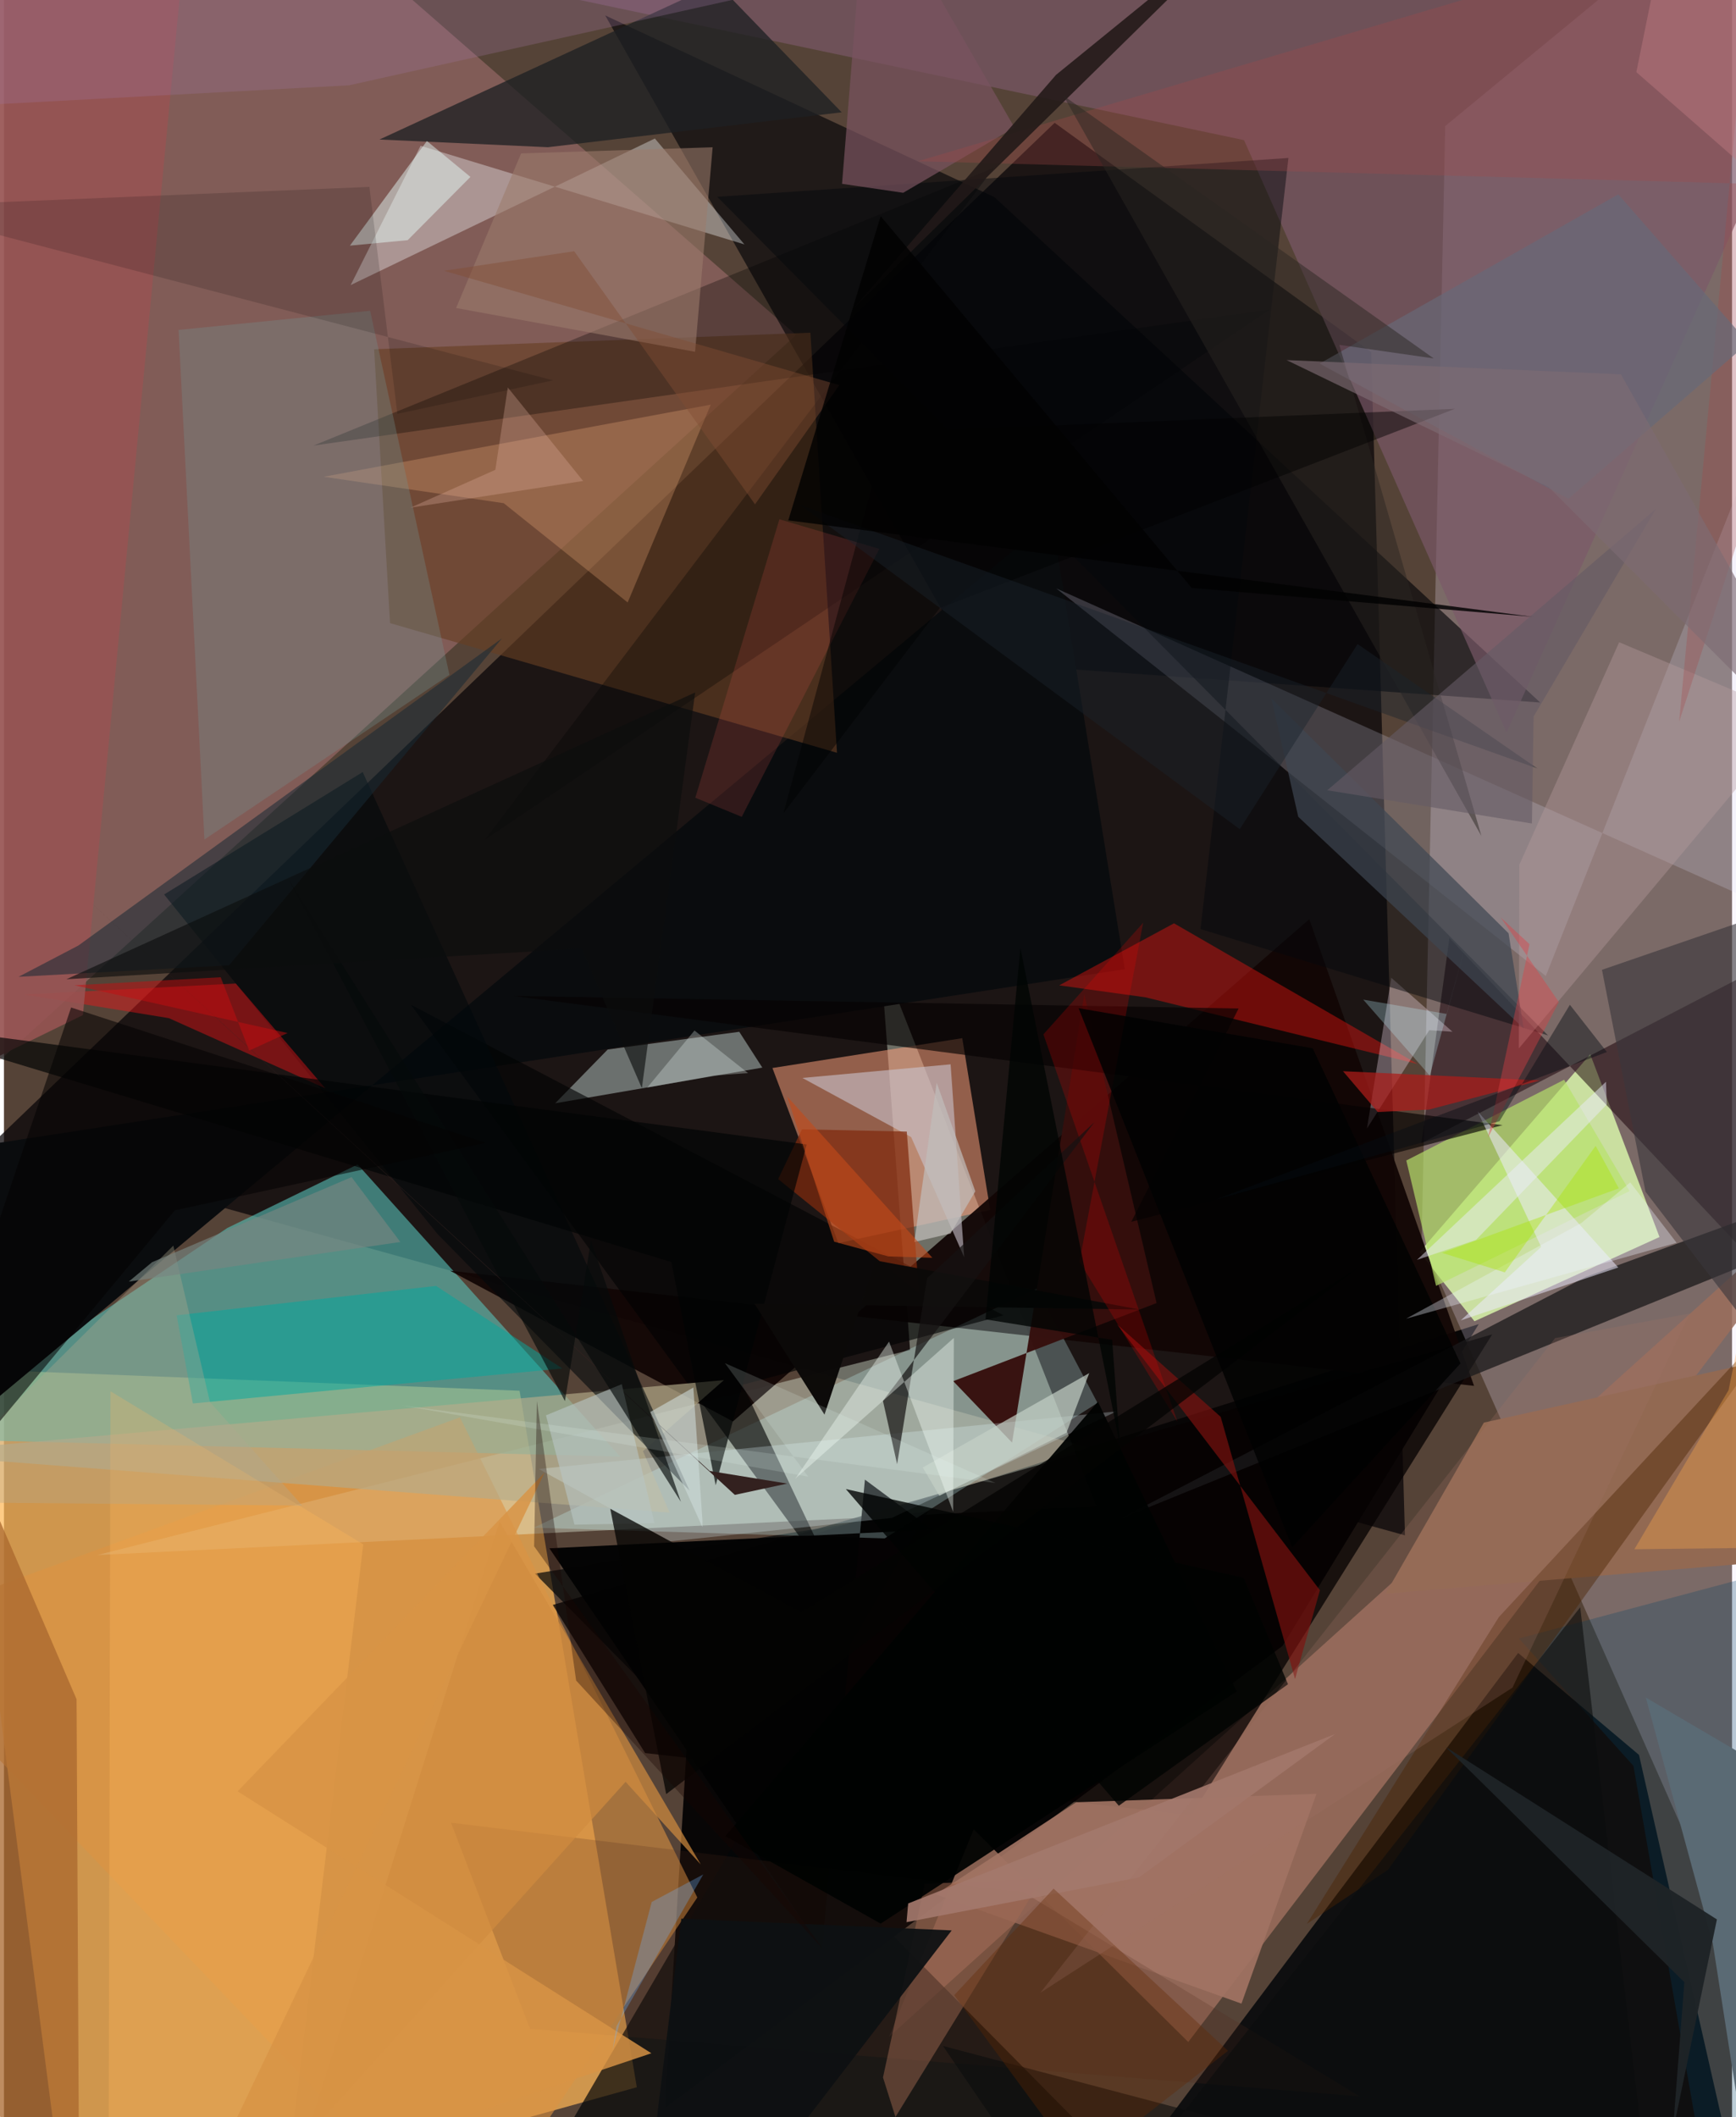 <svg xmlns="http://www.w3.org/2000/svg" width="228" height="278" viewBox="0 0 836 1024"><path fill="#554337" d="M0 0h836v1024H0z"/><path fill="#ffb656" fill-opacity=".718" d="M31.496 1086l274.667-76.475-56.723-336.876-272.78-10.712z"/><path fill="#0a0608" fill-opacity=".749" d="M508.301 59.404L-5.677 553.111 677.77 742.59l-16.336-572.294z"/><path fill="#080606" fill-opacity=".988" d="M335.486 759.878l377.957-119.445-94.859 155.595-298.895 223.597z"/><path fill="#ede2fa" fill-opacity=".251" d="M898 1078.558L846.425-62 697.248 60.957l-11.405 539.15z"/><path fill="#e9f4e0" fill-opacity=".396" d="M528.485 728.575l-104.522-266.59 14.378 190.93-393.105 99.19z"/><path fill="#bf8086" fill-opacity=".416" d="M383.198 162.005L-19.04 528.332-62-62l224.383 31.205z"/><path fill="#0d0e0f" fill-opacity=".965" d="M790.98 848.772l-58.461-49.293L517.353 1086l322-24.48z"/><path fill="#56bdb4" fill-opacity=".616" d="M-43.678 695.861l151.73-101.923 63.054-30.729 126.999 141.303z"/><path fill="#d8f4aa" fill-opacity=".847" d="M684.811 605.612l26.582 33.434 89.514-40.745-33.508-88.378z"/><path fill="#9a6d5c" fill-opacity=".863" d="M428.22 985.1L898 561.084 572.929 987.65l-103.81-102.847z"/><path fill="#ffa37e" fill-opacity=".525" d="M403.68 601.271l73.423-16.058-13.508-83.09-91.832 14.436z"/><path fill="#110605" fill-opacity=".941" d="M711.195 670.3L215.8 614.609l136.844 72.89 278.83-242.931z"/><path fill="#000306" fill-opacity=".62" d="M743.204 339.788l-275.206-19.536L290.859 7.454 479.234 95.4z"/><path fill="#0a0c0e" d="M-15.28 554.74l-3.592 134.513 525.778-438.534 35.315 218.033z"/><path fill="#040608" fill-opacity=".706" d="M447.173 730.847l-184.829 316.296 269.616-7.972L256.9 761.103z"/><path fill="#060202" fill-opacity=".761" d="M310.186 847.9l264.238 30.044 145.564-232.556L265.495 776.25z"/><path fill="#1a0009" fill-opacity=".525" d="M699.266 453.677l-13.53 99.218 199.209-103.296-21.836 178.234z"/><path fill="#663f24" fill-opacity=".627" d="M179.072 168.919l7.705 132.467L403 364.096 390.13 160.91z"/><path fill="#7a5968" fill-opacity=".671" d="M726.92 354.295L898-25.71 254.397-5.074l345.515 72.857z"/><path fill="#dfdef6" fill-opacity=".208" d="M885.458 453.162L898 88.025 745.904 472.048 509.098 284.615z"/><path fill="#cffefe" fill-opacity=".263" d="M256.292 738.894l243.545-115.738 29.196 55.378-102.947 65.528z"/><path fill="#dd9342" fill-opacity=".588" d="M220.6 685.52L-62 788.624 222.456 1086l112.97-168.254z"/><path fill="#f8fcff" fill-opacity=".357" d="M358.218 118.216l-156.67-47.708-33.82 67.372 147.16-70.892z"/><path fill="#e0f6f4" fill-opacity=".404" d="M292.072 507.614l-25.406 26.009 100.212-17.256-11.161-17.331z"/><path fill="#1b1a1b" fill-opacity=".753" d="M849.086 587.034l45.678 3.535-354.818 144.033 225.308-117.009z"/><path fill="#a27363" fill-opacity=".91" d="M518.744 871.686l116.21-4.08-36.28 101.471-147.901-52.827z"/><path fill="#f21411" fill-opacity=".408" d="M566.03 446.575l-55.528 30.007 41.728 5.79 131.625 32.241z"/><path fill="#000302" fill-opacity=".612" d="M196.97 486.045l208.874 285.848-48.533-102.145 126.267-33.562z"/><path fill="#1d2023" fill-opacity=".761" d="M405.271 54.322L263.16 71.204l-81.49-3.723L344.978-7.934z"/><path fill="#350f0d" fill-opacity=".961" d="M459.24 668.019l28.46 29.717 34.928-216.738 34.984 149.241z"/><path fill="#b4ab89" fill-opacity=".655" d="M322.025 731.608l-12.884-29.722 39.144-34.363-398.094 35.56z"/><path fill="#a9682f" fill-opacity=".761" d="M35.126 821.87l-72.28-168.183L-62 926.045 36.496 1086z"/><path fill="#00080c" fill-opacity=".58" d="M173.546 373.413l-96.058 59.216 132.201 164.162 121.987 124.163z"/><path fill="#fcb581" fill-opacity=".267" d="M241.79 243.38l-87.127-12.79 187.271-34.876-40.202 95.67z"/><path fill="#c9c3cd" fill-opacity=".6" d="M457.967 514.782l-71.714 6.584 52.616 28.588 25.649 58.078z"/><path fill="#ff1217" fill-opacity=".404" d="M112.178 475.703l43.275 50.676-75.672-33.933-70.237-11.455z"/><path fill="#b6e16a" fill-opacity=".675" d="M786.427 576.087l-93.621 45.84-14.392-60.64 76.357-39.053z"/><path fill="#020000" fill-opacity=".306" d="M612.563 149.607L149.78 215.5 479.075 81.08l-246.46 325.11z"/><path fill="#00a99f" fill-opacity=".498" d="M209.031 621.948l61.11 39.94L91.396 678.8l-7.863-42.63z"/><path fill="#030303" fill-opacity=".969" d="M416.506 715.645l32.662 24.23-185.307 8.985 131.852 193.874z"/><path fill="#e1f7fe" fill-opacity=".259" d="M322.202 745.508l-63.516-35.03 279.603-27.834-108.818 51.539z"/><path fill="#fee8f8" fill-opacity=".314" d="M659.388 545.8l30.132-47.525 11.232.744-29.585-26.092z"/><path fill="#04080b" fill-opacity=".459" d="M621.39 76.403l-42.52 372.96 168.094 51.428L345.07 95.188z"/><path fill="#7f2a0d" fill-opacity=".722" d="M386.044 546.215l-11.516 24.074 68.118 55.046-5.879-78.028z"/><path fill="#719193" fill-opacity=".318" d="M84.484 159.57l92.664-9.247 38.358 176.091-118.52 79.627z"/><path fill="#80120e" fill-opacity=".655" d="M624.593 812.086l12.035-42.958-98.164-128.606 50.161 44.762z"/><path fill="#926952" fill-opacity=".992" d="M715.936 688.06l-47.533 82.733L898 751.631V647.55z"/><path fill="#50291c" fill-opacity=".204" d="M254.502 981.245l401.283 32.668-162.53-98.701-276.97-33.621z"/><path fill="#965453" fill-opacity=".886" d="M-21.824 520.3l60.012-29.329L90.796-62H-47.112z"/><path fill="#7a5360" fill-opacity=".702" d="M488.843 61.677L417.526-62 405.445 88.905l29.576 4.348z"/><path fill="#004163" fill-opacity=".263" d="M898 748.496l-165.123 43.98 55.425 61.623L828.782 1086z"/><path fill="#e7fefb" fill-opacity=".463" d="M195.309 116.164l-27.945 2.642 37.24-50.604 21.062 17.365z"/><path fill="#060303" fill-opacity=".647" d="M246.438 481.697l350.837 6.075-51.892 103.17 179.592-46.738z"/><path fill="#ffb658" fill-opacity=".318" d="M139.533 1031.767l34.29-284.81L51.527 672.91 50.535 1086z"/><path fill="#a36b52" fill-opacity=".463" d="M425.251 1004.787l6.036 19.12 70.963-115.352-56.833 2.6z"/><path fill="#edebff" fill-opacity=".529" d="M780.96 613.043l-68.022-75.46 30.723 65.526-38.874 35.5z"/><path fill="#b89c9d" fill-opacity=".388" d="M781.397 310.632l85.719 36.103-134.25 160.347.239-88.866z"/><path fill="#010303" fill-opacity=".675" d="M-62 493.777l450.333 59.767L344.31 718.36l-21.444-107.952z"/><path fill="#3e4652" fill-opacity=".698" d="M613.14 337.784l114.743 113.605 7.3 46.006L626.141 395.05z"/><path fill="#0c0a09" fill-opacity=".988" d="M421.695 609.635l127.926 23.77-186.544-2.883 33.872 53.676z"/><path fill="#3a363c" fill-opacity=".612" d="M860.06 662.483l-65.94-86.115-21.051-107.303L898 426.079z"/><path fill="#162935" fill-opacity=".545" d="M108.88 466.883l132.082-158.17L36.004 457.317l-28.948 15.13z"/><path fill="#9c7b6c" fill-opacity=".58" d="M250.184 74.205l-31.456 74.77 115.61 21.173 8.502-98.914z"/><path fill="#a44749" fill-opacity=".298" d="M847.105-41.92l-36.708 390.998 83.867-258.836-452.122-12.25z"/><path fill="#ad1c19" fill-opacity=".725" d="M689.348 536.667l-24.751 1.18-16.81-19.738 95.412 4.457z"/><path fill="#221918" fill-opacity=".886" d="M508.973 36.205l-97.399 112.303L575.268-12.264 629.633-62z"/><path fill="#4b2100" fill-opacity=".424" d="M723.22 782.089L875.57 617.94 669.497 904.377l-39.207 26.147z"/><path fill="#a0769f" fill-opacity=".286" d="M609.528-57.317L166.932 41.258-59.979 53.436-62-62z"/><path fill="#676a78" fill-opacity=".667" d="M636.485 175.861L780.97 94l62.855 71.819-86.974 75.477z"/><path fill="#f90000" fill-opacity=".208" d="M520.319 610.238l47.407 77.432-64.852-187.395 48.23-53.96z"/><path fill="#33211f" d="M353.578 723.014L39.35 434.078l302.07 277.387 37.522 6.095z"/><path fill="#010302" fill-opacity=".941" d="M348.914 888.08l75.208 42.307 172.216-112.269-67.093-140.175z"/><path fill="#141212" fill-opacity=".698" d="M425.226 677.541l6.864 30.626 14.501-89.95 80.92-75.455z"/><path fill="#e75650" fill-opacity=".176" d="M423.495 265.47l-66.57 129.611-22.467-9.246 40.69-134.68z"/><path fill="#b7c5c3" fill-opacity=".616" d="M298.874 669.472l15.83 67.248-38.692.69-13.799-52.866z"/><path fill="#c4cfc5" fill-opacity=".698" d="M444.505 709.78l8.018 13.678 61.5-30.49 11-28.834z"/><path fill="#030302" fill-opacity=".741" d="M293.322 729.749l27.047 137.997 335.384-254.979-270.037 166.97z"/><path fill="#2b2522" fill-opacity=".486" d="M646.01 166.79l68.731 237.515L512.505 46.22 691.68 173.368z"/><path fill-opacity=".149" d="M176.784 90.401l13.542 109.778 75.322-16.21-320.242-84.024z"/><path fill="#b1a78e" fill-opacity=".353" d="M99.66 678.112l44.65 50.081-187.341-1.724L81.936 602.466z"/><path fill="#0b0c0c" fill-opacity=".592" d="M762.56 777.37L520.024 1086l-65.744-96.433 343.442 90.608z"/><path fill="#0d1012" fill-opacity=".941" d="M327.68 928.005l130.814 5.66-85.6 111.284L308.329 1086z"/><path fill="#000202" fill-opacity=".831" d="M519.883 487.621l103.312 260.771 81.431-88.948L633.13 507.01z"/><path fill="#d08b3f" fill-opacity=".706" d="M300.728 861.812l-154.293 171.464 93.328-297.427 97.333 165.92z"/><path fill="#f2fcf4" fill-opacity=".396" d="M459.178 731.183l-30.996-82.304-45.34 66.29 76.685-68.064z"/><path fill="#060a0a" fill-opacity=".647" d="M283.962 600.031l43.526 126.379-189.681-300.882L271.39 677.657z"/><path fill="#5a6a74" d="M826.706 940.04l22.79 145.96L898 881.889l-103.722-60.842z"/><path fill="#d89445" fill-opacity=".827" d="M313.2 993.09L113.012 866.41 261.52 712.266l-169.395 355.19z"/><path fill="#1f2427" fill-opacity=".961" d="M697.513 844.978l131.168 83.38-21.34 102.873 5.593-72.519z"/><path fill="#040303" fill-opacity=".561" d="M233.123 552.733L82.676 585.405l-140.75 169.611 90.557-267.729z"/><path fill="#010302" fill-opacity=".792" d="M407.29 720.214L539.344 873.36l81.836-58.754-21.456-51.492z"/><path fill="#eff4ff" fill-opacity=".345" d="M786.761 571.885l-23.633 19.62-84.806 46.298 130.87-36.707z"/><path fill="#ebebfc" fill-opacity=".475" d="M775.39 534.203l-63.282 65.515-28.522 9.63 91.432-86.13z"/><path fill="#fca74a" fill-opacity=".353" d="M898 359.324l-31.368 389.08-77.878.913 45.568-76.954z"/><path fill="#a3786c" fill-opacity=".914" d="M643.985 838.67l-94.874 69.363-112.468 21.646.79-9.043z"/><path fill="#c0bcb9" fill-opacity=".722" d="M457.954 596.592l-17.554 4.114 10.834-77.043 18.675 52.542z"/><path fill="#010403" fill-opacity=".784" d="M491.722 458.48l48.134 240.42-3.745-50.874-61.268-9.896z"/><path fill="#cddcda" fill-opacity=".588" d="M337.849 738.529l.07-2.743-4.4-64.684-20.821 11.818z"/><path fill="#c44a1a" fill-opacity=".596" d="M427.8 607.663l21.336.691-70.257-78.07 22.746 70.274z"/><path fill="#df3f44" fill-opacity=".404" d="M724.047 443.672l13.973 13.002-20.065 93.482 34.252-65.494z"/><path fill="#aae400" fill-opacity=".392" d="M726.063 615.402l43.95-61.186 11.219 20.546-85.53 31.213z"/><path fill="#e3b29f" fill-opacity=".302" d="M237.72 227.232l6.025-39.823 36.433 45.22-83.49 12.902z"/><path fill-opacity=".451" d="M701.914 197.731l-249.213 96.374-75.612 99.22 49.878-184.182z"/><path fill="#bdf4ff" fill-opacity=".275" d="M657.58 483.485l40.328 6.924 8.816-31.864-16.956 61.705z"/><path fill="#1a232d" fill-opacity=".435" d="M741.837 371.674l-87-60.163-56.989 89.537-212.393-156.674z"/><path fill="#ebfdf6" fill-opacity=".161" d="M479.68 717.276l-287.523-37.59 196.891 34.51-40.28-54.89z"/><path fill="#e8f6f2" fill-opacity=".294" d="M334.063 498.428l25.901 20.577-16.455 1.201-32.302 5.828z"/><path fill="#622600" fill-opacity=".345" d="M459.685 965.007l48.104-51.544 84.37 78.452-71.628 55.898z"/><path fill="#655b64" fill-opacity=".6" d="M640.173 382.223l99.01 16.086.82-51.75 59.256-100.555z"/><path fill="#1a0500" fill-opacity=".341" d="M257.81 677.615l18.984 135.186 118.79 129.141L256.48 747.895z"/><path fill="#7e6b73" fill-opacity=".647" d="M747.269 235.544L898 386.518 782.236 181.052l-161.757-6.897z"/><path fill="#6fb5fc" fill-opacity=".302" d="M313.379 919.903l-18.965 71.648 1.914-11.545 41.987-73.425z"/><path fill="#c50e10" fill-opacity=".486" d="M137.2 499.636L34.074 476.545l70.78-3.887 13.783 35.485z"/><path fill="#814d33" fill-opacity=".435" d="M212.864 130.967l191.267 55.316-40.791 57.642-87.476-122.41z"/><path fill="#0c0e0e" fill-opacity=".627" d="M308.6 526.316l25.781-191.4L30.21 473.625l249.146-14.854z"/><path fill="#020202" fill-opacity=".827" d="M379.436 251.684l44.681-147.167 150.48 179.855 164.982 13.952z"/><path fill="#be7a81" fill-opacity=".471" d="M789.701 34.885L809.366-62 898 13.596v116.017z"/><path fill="#778581" fill-opacity=".655" d="M60.389 619.861l131.365-19.154-23.59-31.371-96.52 41.157z"/><path fill="#050d13" fill-opacity=".435" d="M757.55 485.971l-34.032 56.307-137.315 37.883 189.236-71.33z"/><path fill="#a07468" fill-opacity=".239" d="M750.39 647.189l65.16-11.902-85.772 180.964-228.379 147.562z"/></svg>